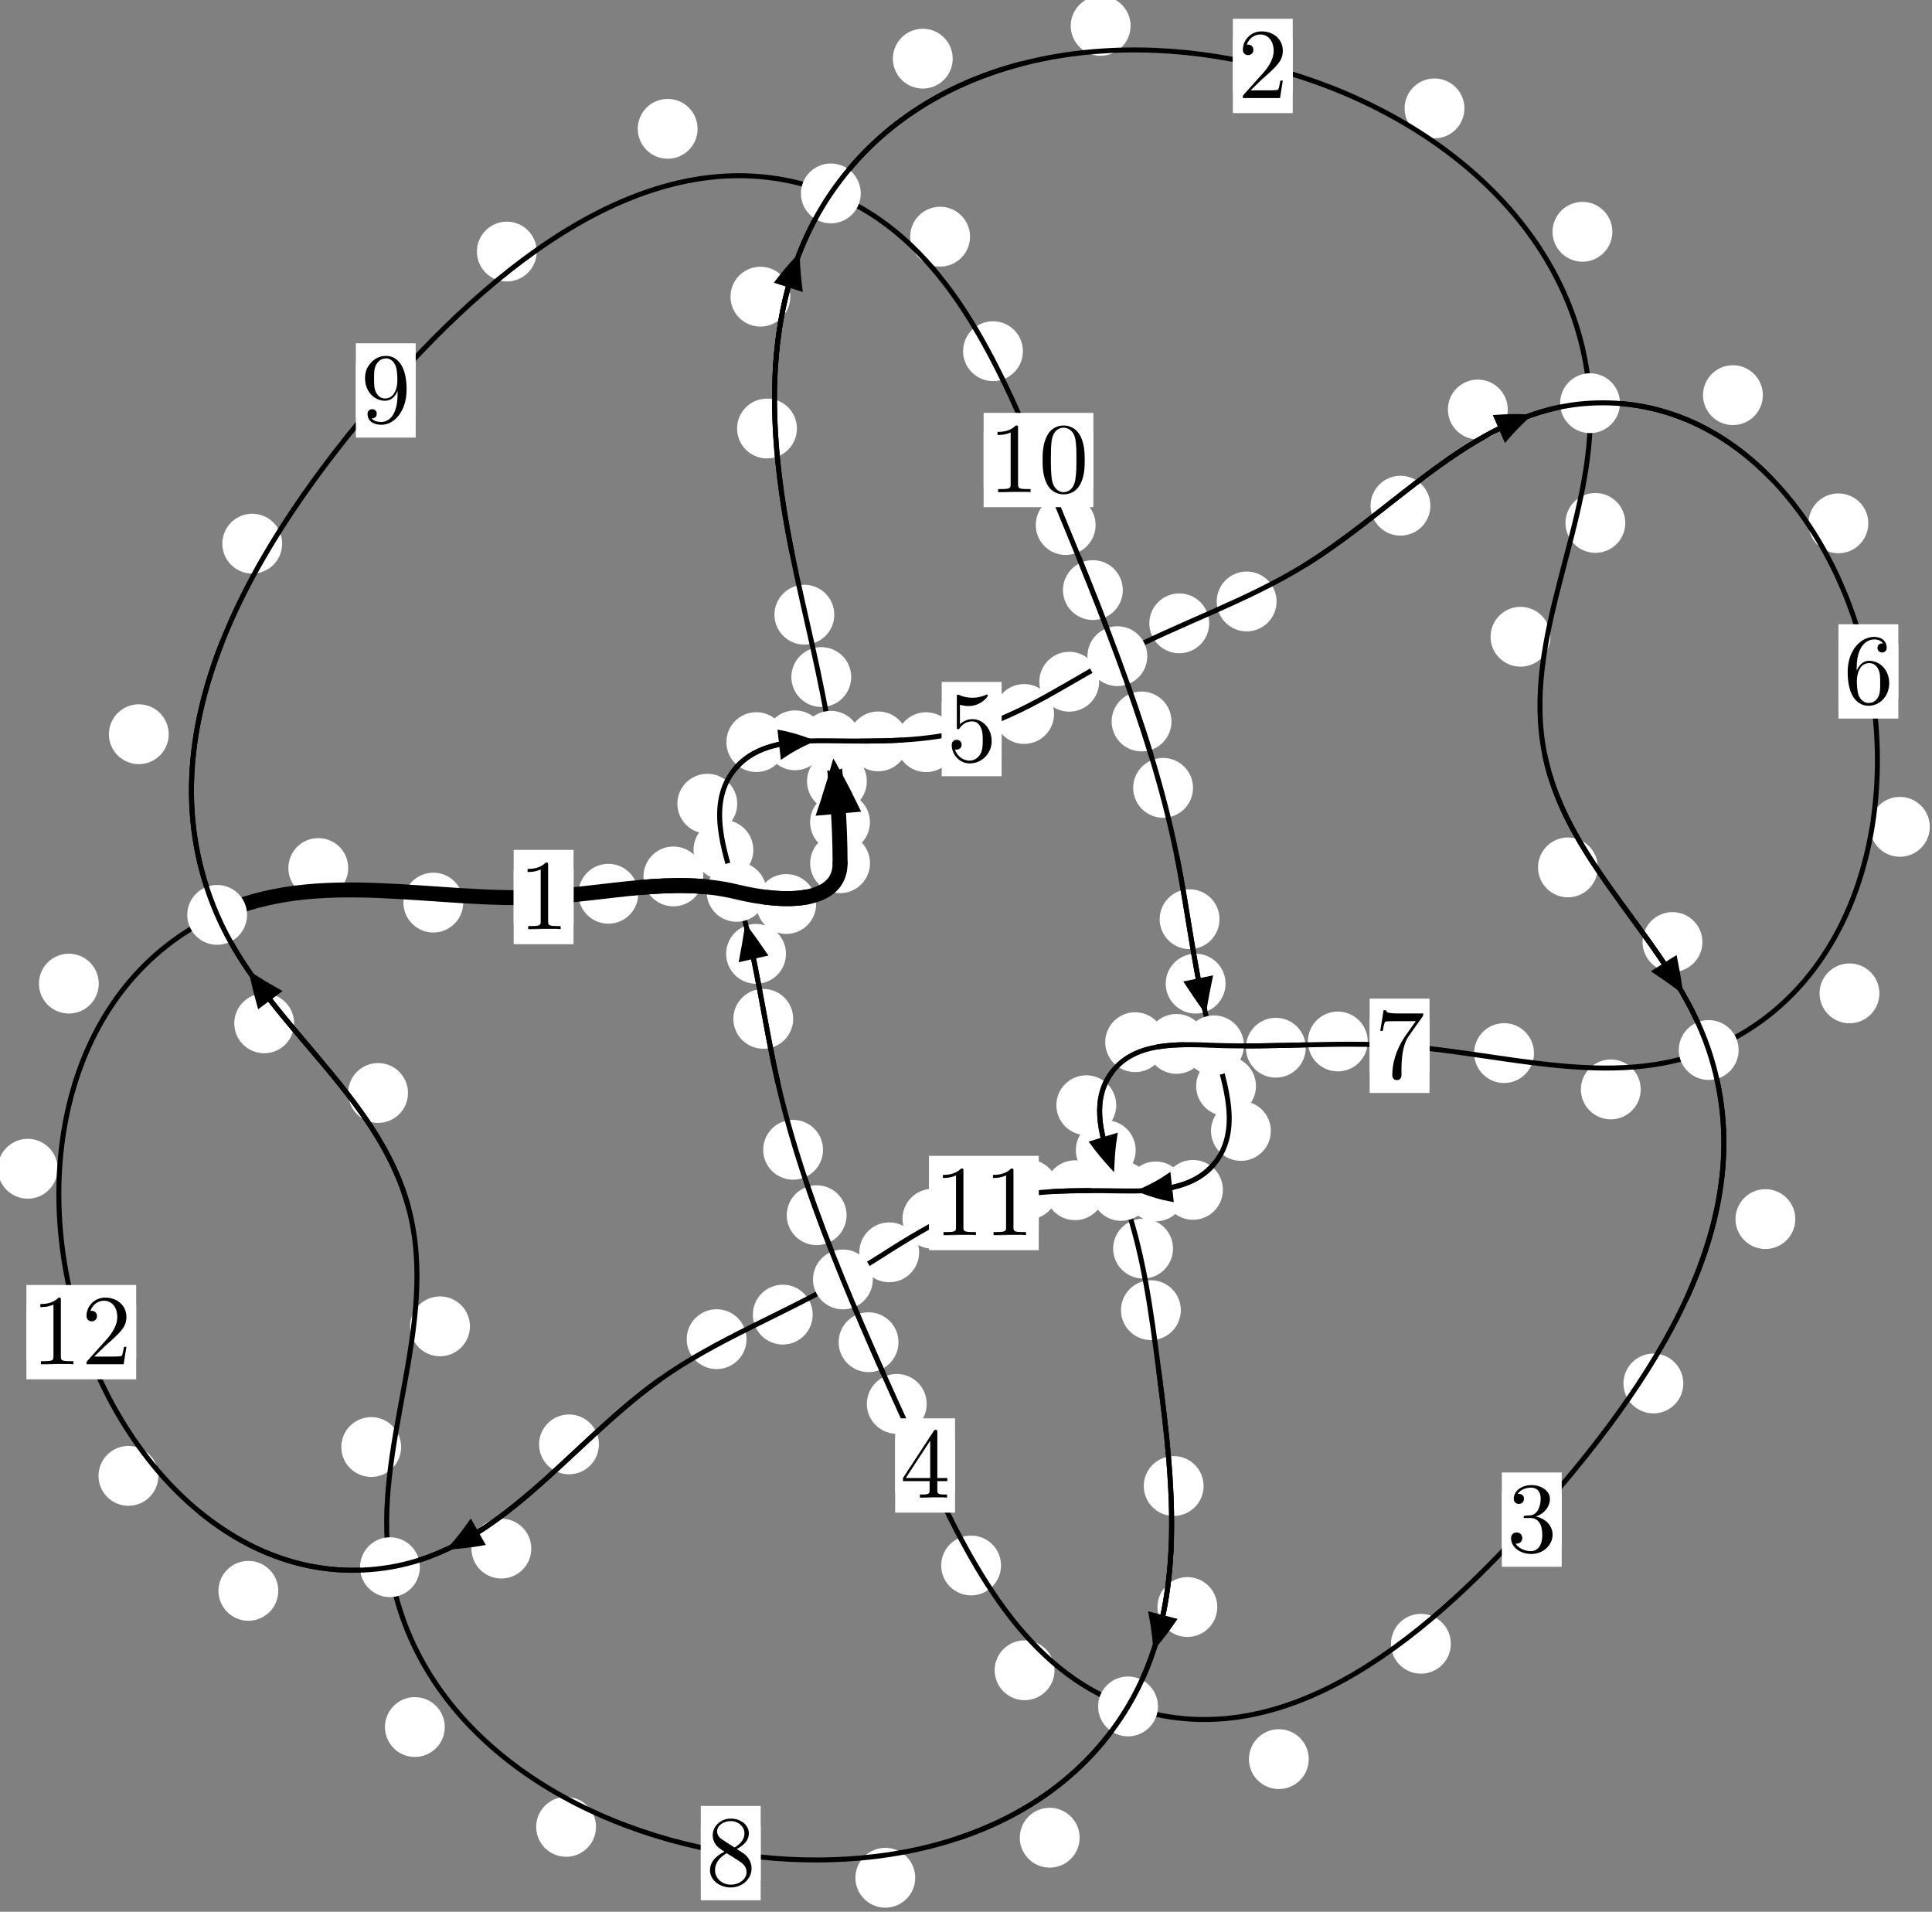 <?xml version="1.0"?>
<!-- Created by MetaPost 1.999 on 2021.07.06:0014 -->
<svg version="1.1" xmlns="http://www.w3.org/2000/svg" xmlns:xlink="http://www.w3.org/1999/xlink" width="193.003" height="190.972" viewBox="0 0 193.003 190.972">
<rect x="0" y="0" width="193.003" height="190.972" fill="#808080" stroke="none"/>
<!-- Original BoundingBox: -83.219803 -116.563766 109.782867 74.408310 -->
  <defs>
    <g transform="scale(0.01,0.01)" id="GLYPHcmr10_48">
      <path style="fill-rule: evenodd;" d="M460 -320C460 -400,455 -480,420 -554C374 -650,292 -666,250 -666C190 -666,117 -640,76 -547C44 -478,39 -400,39 -320C39 -245,43 -155,84 -79C127 2,200 22,249 22C303 22,379 1,423 -94C455 -163,460 -241,460 -320M249 -0C210 -0,151 -25,133 -121C122 -181,122 -273,122 -332C122 -396,122 -462,130 -516C149 -635,224 -644,249 -644C282 -644,348 -626,367 -527C377 -471,377 -395,377 -332C377 -257,377 -189,366 -125C351 -30,294 -0,249 -0"></path>
    </g>
    <g transform="scale(0.01,0.01)" id="GLYPHcmr10_49">
      <path style="fill-rule: evenodd;" d="M294 -640C294 -664,294 -666,271 -666C209 -602,121 -602,89 -602L89 -571C109 -571,168 -571,220 -597L220 -79C220 -43,217 -31,127 -31L95 -31L95 -0L257 -0L130 -3L217 -3L257 -3L297 -3L384 -3L419 -0L419 -31L387 -31C297 -31,294 -42,294 -79"></path>
    </g>
    <g transform="scale(0.01,0.01)" id="GLYPHcmr10_50">
      <path style="fill-rule: evenodd;" d="M127 -77L233 -180C389 -318,449 -372,449 -472C449 -586,359 -666,237 -666C124 -666,50 -574,50 -485C50 -429,100 -429,103 -429C120 -429,155 -441,155 -482C155 -508,137 -534,102 -534C94 -534,92 -534,89 -533C112 -598,166 -635,224 -635C315 -635,358 -554,358 -472C358 -392,308 -313,253 -251L61 -37C50 -26,50 -24,50 -0L421 -0L449 -174L424 -174C419 -144,412 -100,402 -85C395 -77,329 -77,307 -77"></path>
    </g>
    <g transform="scale(0.01,0.01)" id="GLYPHcmr10_51">
      <path style="fill-rule: evenodd;" d="M290 -352C372 -379,430 -449,430 -528C430 -610,342 -666,246 -666C145 -666,69 -606,69 -530C69 -497,91 -478,120 -478C151 -478,171 -500,171 -529C171 -579,124 -579,109 -579C140 -628,206 -641,242 -641C283 -641,338 -619,338 -529C338 -517,336 -459,310 -415C280 -367,246 -364,221 -363C213 -362,189 -360,182 -360C174 -359,167 -358,167 -348C167 -337,174 -337,191 -337L235 -337C317 -337,354 -269,354 -171C354 -35,285 -6,241 -6C198 -6,123 -23,88 -82C123 -77,154 -99,154 -137C154 -173,127 -193,98 -193C74 -193,42 -179,42 -135C42 -44,135 22,244 22C366 22,457 -69,457 -171C457 -253,394 -331,290 -352"></path>
    </g>
    <g transform="scale(0.01,0.01)" id="GLYPHcmr10_52">
      <path style="fill-rule: evenodd;" d="M294 -165L294 -78C294 -42,292 -31,218 -31L197 -31L197 -0L332 -0L238 -3L290 -3L332 -3L374 -3L427 -3L468 -0L468 -31L447 -31C373 -31,371 -42,371 -78L371 -165L471 -165L471 -196L371 -196L371 -651C371 -671,371 -677,355 -677C346 -677,343 -677,335 -665L28 -196L28 -165M300 -196L56 -196L300 -569"></path>
    </g>
    <g transform="scale(0.01,0.01)" id="GLYPHcmr10_53">
      <path style="fill-rule: evenodd;" d="M449 -201C449 -320,367 -420,259 -420C211 -420,168 -404,132 -369L132 -564C152 -558,185 -551,217 -551C340 -551,410 -642,410 -655C410 -661,407 -666,400 -666C399 -666,397 -666,392 -663C372 -654,323 -634,256 -634C216 -634,170 -641,123 -662C115 -665,113 -665,111 -665C101 -665,101 -657,101 -641L101 -345C101 -327,101 -319,115 -319C122 -319,124 -322,128 -328C139 -344,176 -398,257 -398C309 -398,334 -352,342 -334C358 -297,360 -258,360 -208C360 -173,360 -113,336 -71C312 -32,275 -6,229 -6C156 -6,99 -59,82 -118C85 -117,88 -116,99 -116C132 -116,149 -141,149 -165C149 -189,132 -214,99 -214C85 -214,50 -207,50 -161C50 -75,119 22,231 22C347 22,449 -74,449 -201"></path>
    </g>
    <g transform="scale(0.01,0.01)" id="GLYPHcmr10_54">
      <path style="fill-rule: evenodd;" d="M132 -328L132 -352C132 -605,256 -641,307 -641C331 -641,373 -635,395 -601C380 -601,340 -601,340 -556C340 -525,364 -510,386 -510C402 -510,432 -519,432 -558C432 -618,388 -666,305 -666C177 -666,42 -537,42 -316C42 -49,158 22,251 22C362 22,457 -72,457 -204C457 -331,368 -427,257 -427C189 -427,152 -376,132 -328M251 -6C188 -6,158 -66,152 -81C134 -128,134 -208,134 -226C134 -304,166 -404,256 -404C272 -404,318 -404,349 -342C367 -305,367 -254,367 -205C367 -157,367 -107,350 -71C320 -11,274 -6,251 -6"></path>
    </g>
    <g transform="scale(0.01,0.01)" id="GLYPHcmr10_55">
      <path style="fill-rule: evenodd;" d="M476 -609C485 -621,485 -623,485 -644L242 -644C120 -644,118 -657,114 -676L89 -676L56 -470L81 -470C84 -486,93 -549,106 -561C113 -567,191 -567,204 -567L411 -567C400 -551,321 -442,299 -409C209 -274,176 -135,176 -33C176 -23,176 22,222 22C268 22,268 -23,268 -33L268 -84C268 -139,271 -194,279 -248C283 -271,297 -357,341 -419"></path>
    </g>
    <g transform="scale(0.01,0.01)" id="GLYPHcmr10_56">
      <path style="fill-rule: evenodd;" d="M163 -457C117 -487,113 -521,113 -538C113 -599,178 -641,249 -641C322 -641,386 -589,386 -517C386 -460,347 -412,287 -377M309 -362C381 -399,430 -451,430 -517C430 -609,341 -666,250 -666C150 -666,69 -592,69 -499C69 -481,71 -436,113 -389C124 -377,161 -352,186 -335C128 -306,42 -250,42 -151C42 -45,144 22,249 22C362 22,457 -61,457 -168C457 -204,446 -249,408 -291C389 -312,373 -322,309 -362M209 -320L332 -242C360 -223,407 -193,407 -132C407 -58,332 -6,250 -6C164 -6,92 -68,92 -151C92 -209,124 -273,209 -320"></path>
    </g>
    <g transform="scale(0.01,0.01)" id="GLYPHcmr10_57">
      <path style="fill-rule: evenodd;" d="M367 -318L367 -286C367 -52,263 -6,205 -6C188 -6,134 -8,107 -42C151 -42,159 -71,159 -88C159 -119,135 -134,113 -134C97 -134,67 -125,67 -86C67 -19,121 22,206 22C335 22,457 -114,457 -329C457 -598,342 -666,253 -666C198 -666,149 -648,106 -603C65 -558,42 -516,42 -441C42 -316,130 -218,242 -218C303 -218,344 -260,367 -318M243 -241C227 -241,181 -241,150 -304C132 -341,132 -391,132 -440C132 -494,132 -541,153 -578C180 -628,218 -641,253 -641C299 -641,332 -607,349 -562C361 -530,365 -467,365 -421C365 -338,331 -241,243 -241"></path>
    </g>
  </defs>
  <path d="M86.905 82.136C86.905 81.343,86.59 80.583,86.029 80.023C85.469 79.462,84.709 79.147,83.916 79.147C83.123 79.147,82.363 79.462,81.803 80.023C81.242 80.583,80.927 81.343,80.927 82.136C80.927 82.929,81.242 83.689,81.803 84.249C82.363 84.81,83.123 85.125,83.916 85.125C84.709 85.125,85.469 84.81,86.029 84.249C86.59 83.689,86.905 82.929,86.905 82.136Z" style="fill: rgb(100%,100%,100%);stroke: none;"></path>
  <path d="M86.912 86.23C86.912 85.437,86.597 84.677,86.036 84.116C85.476 83.556,84.716 83.241,83.923 83.241C83.13 83.241,82.37 83.556,81.81 84.116C81.249 84.677,80.934 85.437,80.934 86.23C80.934 87.022,81.249 87.782,81.81 88.343C82.37 88.903,83.13 89.218,83.923 89.218C84.716 89.218,85.476 88.903,86.036 88.343C86.597 87.782,86.912 87.022,86.912 86.23Z" style="fill: rgb(100%,100%,100%);stroke: none;"></path>
  <path d="M85.033 67.632C85.033 66.839,84.718 66.079,84.158 65.518C83.597 64.958,82.837 64.643,82.044 64.643C81.252 64.643,80.491 64.958,79.931 65.518C79.37 66.079,79.055 66.839,79.055 67.632C79.055 68.424,79.37 69.185,79.931 69.745C80.491 70.306,81.252 70.62,82.044 70.62C82.837 70.62,83.597 70.306,84.158 69.745C84.718 69.185,85.033 68.424,85.033 67.632Z" style="fill: rgb(100%,100%,100%);stroke: none;"></path>
  <path d="M86.596 78.048C86.596 77.256,86.281 76.495,85.721 75.935C85.16 75.375,84.4 75.06,83.608 75.06C82.815 75.06,82.055 75.375,81.494 75.935C80.934 76.495,80.619 77.256,80.619 78.048C80.619 78.841,80.934 79.601,81.494 80.162C82.055 80.722,82.815 81.037,83.608 81.037C84.4 81.037,85.16 80.722,85.721 80.162C86.281 79.601,86.596 78.841,86.596 78.048Z" style="fill: rgb(100%,100%,100%);stroke: none;"></path>
  <path d="M79.61 42.805C79.61 42.013,79.295 41.253,78.734 40.692C78.174 40.132,77.414 39.817,76.621 39.817C75.828 39.817,75.068 40.132,74.508 40.692C73.947 41.253,73.632 42.013,73.632 42.805C73.632 43.598,73.947 44.358,74.508 44.919C75.068 45.479,75.828 45.794,76.621 45.794C77.414 45.794,78.174 45.479,78.734 44.919C79.295 44.358,79.61 43.598,79.61 42.805Z" style="fill: rgb(100%,100%,100%);stroke: none;"></path>
  <path d="M83.344 61.403C83.344 60.611,83.029 59.85,82.469 59.29C81.908 58.729,81.148 58.415,80.355 58.415C79.563 58.415,78.802 58.729,78.242 59.29C77.681 59.85,77.366 60.611,77.366 61.403C77.366 62.196,77.681 62.956,78.242 63.517C78.802 64.077,79.563 64.392,80.355 64.392C81.148 64.392,81.908 64.077,82.469 63.517C83.029 62.956,83.344 62.196,83.344 61.403Z" style="fill: rgb(100%,100%,100%);stroke: none;"></path>
  <path d="M95.173 5.86C95.173 5.067,94.858 4.307,94.297 3.746C93.737 3.186,92.977 2.871,92.184 2.871C91.391 2.871,90.631 3.186,90.071 3.746C89.51 4.307,89.195 5.067,89.195 5.86C89.195 6.652,89.51 7.413,90.071 7.973C90.631 8.533,91.391 8.848,92.184 8.848C92.977 8.848,93.737 8.533,94.297 7.973C94.858 7.413,95.173 6.652,95.173 5.86Z" style="fill: rgb(100%,100%,100%);stroke: none;"></path>
  <path d="M78.952 29.635C78.952 28.842,78.637 28.082,78.077 27.522C77.516 26.961,76.756 26.646,75.964 26.646C75.171 26.646,74.411 26.961,73.85 27.522C73.29 28.082,72.975 28.842,72.975 29.635C72.975 30.428,73.29 31.188,73.85 31.748C74.411 32.309,75.171 32.624,75.964 32.624C76.756 32.624,77.516 32.309,78.077 31.748C78.637 31.188,78.952 30.428,78.952 29.635Z" style="fill: rgb(100%,100%,100%);stroke: none;"></path>
  <path d="M146.293 10.828C146.293 10.035,145.978 9.275,145.418 8.715C144.857 8.154,144.097 7.839,143.304 7.839C142.512 7.839,141.751 8.154,141.191 8.715C140.631 9.275,140.316 10.035,140.316 10.828C140.316 11.621,140.631 12.381,141.191 12.941C141.751 13.502,142.512 13.817,143.304 13.817C144.097 13.817,144.857 13.502,145.418 12.941C145.978 12.381,146.293 11.621,146.293 10.828Z" style="fill: rgb(100%,100%,100%);stroke: none;"></path>
  <path d="M112.943 2.58C112.943 1.788,112.628 1.028,112.067 0.467C111.507 -0.093,110.747 -0.408,109.954 -0.408C109.161 -0.408,108.401 -0.093,107.841 0.467C107.28 1.028,106.965 1.788,106.965 2.58C106.965 3.373,107.28 4.133,107.841 4.694C108.401 5.254,109.161 5.569,109.954 5.569C110.747 5.569,111.507 5.254,112.067 4.694C112.628 4.133,112.943 3.373,112.943 2.58Z" style="fill: rgb(100%,100%,100%);stroke: none;"></path>
  <path d="M162.364 52.237C162.364 51.444,162.049 50.684,161.489 50.124C160.928 49.563,160.168 49.248,159.375 49.248C158.583 49.248,157.823 49.563,157.262 50.124C156.702 50.684,156.387 51.444,156.387 52.237C156.387 53.03,156.702 53.79,157.262 54.35C157.823 54.911,158.583 55.226,159.375 55.226C160.168 55.226,160.928 54.911,161.489 54.35C162.049 53.79,162.364 53.03,162.364 52.237Z" style="fill: rgb(100%,100%,100%);stroke: none;"></path>
  <path d="M161.072 23.155C161.072 22.362,160.757 21.602,160.197 21.042C159.636 20.481,158.876 20.166,158.084 20.166C157.291 20.166,156.531 20.481,155.97 21.042C155.41 21.602,155.095 22.362,155.095 23.155C155.095 23.948,155.41 24.708,155.97 25.268C156.531 25.829,157.291 26.144,158.084 26.144C158.876 26.144,159.636 25.829,160.197 25.268C160.757 24.708,161.072 23.948,161.072 23.155Z" style="fill: rgb(100%,100%,100%);stroke: none;"></path>
  <path d="M159.621 86.646C159.621 85.854,159.306 85.093,158.745 84.533C158.185 83.972,157.425 83.658,156.632 83.658C155.839 83.658,155.079 83.972,154.519 84.533C153.958 85.093,153.643 85.854,153.643 86.646C153.643 87.439,153.958 88.199,154.519 88.76C155.079 89.32,155.839 89.635,156.632 89.635C157.425 89.635,158.185 89.32,158.745 88.76C159.306 88.199,159.621 87.439,159.621 86.646Z" style="fill: rgb(100%,100%,100%);stroke: none;"></path>
  <path d="M154.882 63.608C154.882 62.816,154.567 62.056,154.007 61.495C153.446 60.935,152.686 60.62,151.894 60.62C151.101 60.62,150.341 60.935,149.78 61.495C149.22 62.056,148.905 62.816,148.905 63.608C148.905 64.401,149.22 65.161,149.78 65.722C150.341 66.282,151.101 66.597,151.894 66.597C152.686 66.597,153.446 66.282,154.007 65.722C154.567 65.161,154.882 64.401,154.882 63.608Z" style="fill: rgb(100%,100%,100%);stroke: none;"></path>
  <path d="M179.349 121.778C179.349 120.985,179.034 120.225,178.474 119.664C177.913 119.104,177.153 118.789,176.361 118.789C175.568 118.789,174.808 119.104,174.247 119.664C173.687 120.225,173.372 120.985,173.372 121.778C173.372 122.57,173.687 123.33,174.247 123.891C174.808 124.451,175.568 124.766,176.361 124.766C177.153 124.766,177.913 124.451,178.474 123.891C179.034 123.33,179.349 122.57,179.349 121.778Z" style="fill: rgb(100%,100%,100%);stroke: none;"></path>
  <path d="M170.067 94.103C170.067 93.31,169.752 92.55,169.191 91.99C168.631 91.429,167.871 91.114,167.078 91.114C166.285 91.114,165.525 91.429,164.965 91.99C164.404 92.55,164.089 93.31,164.089 94.103C164.089 94.896,164.404 95.656,164.965 96.216C165.525 96.777,166.285 97.092,167.078 97.092C167.871 97.092,168.631 96.777,169.191 96.216C169.752 95.656,170.067 94.896,170.067 94.103Z" style="fill: rgb(100%,100%,100%);stroke: none;"></path>
  <path d="M144.936 164.202C144.936 163.409,144.621 162.649,144.06 162.088C143.5 161.528,142.74 161.213,141.947 161.213C141.154 161.213,140.394 161.528,139.834 162.088C139.273 162.649,138.958 163.409,138.958 164.202C138.958 164.994,139.273 165.754,139.834 166.315C140.394 166.875,141.154 167.19,141.947 167.19C142.74 167.19,143.5 166.875,144.06 166.315C144.621 165.754,144.936 164.994,144.936 164.202Z" style="fill: rgb(100%,100%,100%);stroke: none;"></path>
  <path d="M168.16 138.2C168.16 137.407,167.845 136.647,167.284 136.087C166.724 135.526,165.963 135.211,165.171 135.211C164.378 135.211,163.618 135.526,163.057 136.087C162.497 136.647,162.182 137.407,162.182 138.2C162.182 138.993,162.497 139.753,163.057 140.313C163.618 140.874,164.378 141.189,165.171 141.189C165.963 141.189,166.724 140.874,167.284 140.313C167.845 139.753,168.16 138.993,168.16 138.2Z" style="fill: rgb(100%,100%,100%);stroke: none;"></path>
  <path d="M105.343 166.849C105.343 166.057,105.028 165.296,104.467 164.736C103.907 164.176,103.147 163.861,102.354 163.861C101.561 163.861,100.801 164.176,100.241 164.736C99.68 165.296,99.365 166.057,99.365 166.849C99.365 167.642,99.68 168.402,100.241 168.963C100.801 169.523,101.561 169.838,102.354 169.838C103.147 169.838,103.907 169.523,104.467 168.963C105.028 168.402,105.343 167.642,105.343 166.849Z" style="fill: rgb(100%,100%,100%);stroke: none;"></path>
  <path d="M130.742 175.724C130.742 174.932,130.428 174.171,129.867 173.611C129.307 173.05,128.546 172.735,127.754 172.735C126.961 172.735,126.201 173.05,125.64 173.611C125.08 174.171,124.765 174.932,124.765 175.724C124.765 176.517,125.08 177.277,125.64 177.838C126.201 178.398,126.961 178.713,127.754 178.713C128.546 178.713,129.307 178.398,129.867 177.838C130.428 177.277,130.742 176.517,130.742 175.724Z" style="fill: rgb(100%,100%,100%);stroke: none;"></path>
  <path d="M92.575 140.239C92.575 139.446,92.26 138.686,91.699 138.125C91.139 137.565,90.379 137.25,89.586 137.25C88.793 137.25,88.033 137.565,87.473 138.125C86.912 138.686,86.597 139.446,86.597 140.239C86.597 141.031,86.912 141.792,87.473 142.352C88.033 142.912,88.793 143.227,89.586 143.227C90.379 143.227,91.139 142.912,91.699 142.352C92.26 141.792,92.575 141.031,92.575 140.239Z" style="fill: rgb(100%,100%,100%);stroke: none;"></path>
  <path d="M100 156.379C100 155.587,99.685 154.826,99.125 154.266C98.564 153.705,97.804 153.391,97.011 153.391C96.219 153.391,95.459 153.705,94.898 154.266C94.338 154.826,94.023 155.587,94.023 156.379C94.023 157.172,94.338 157.932,94.898 158.493C95.459 159.053,96.219 159.368,97.011 159.368C97.804 159.368,98.564 159.053,99.125 158.493C99.685 157.932,100 157.172,100 156.379Z" style="fill: rgb(100%,100%,100%);stroke: none;"></path>
  <path d="M84.572 121.392C84.572 120.599,84.257 119.839,83.696 119.278C83.136 118.718,82.376 118.403,81.583 118.403C80.79 118.403,80.03 118.718,79.47 119.278C78.909 119.839,78.594 120.599,78.594 121.392C78.594 122.184,78.909 122.944,79.47 123.505C80.03 124.065,80.79 124.38,81.583 124.38C82.376 124.38,83.136 124.065,83.696 123.505C84.257 122.944,84.572 122.184,84.572 121.392Z" style="fill: rgb(100%,100%,100%);stroke: none;"></path>
  <path d="M89.755 134.078C89.755 133.285,89.44 132.525,88.88 131.965C88.319 131.404,87.559 131.089,86.767 131.089C85.974 131.089,85.214 131.404,84.653 131.965C84.093 132.525,83.778 133.285,83.778 134.078C83.778 134.871,84.093 135.631,84.653 136.191C85.214 136.752,85.974 137.067,86.767 137.067C87.559 137.067,88.319 136.752,88.88 136.191C89.44 135.631,89.755 134.871,89.755 134.078Z" style="fill: rgb(100%,100%,100%);stroke: none;"></path>
  <path d="M79.239 101.773C79.239 100.98,78.924 100.22,78.363 99.659C77.803 99.099,77.043 98.784,76.25 98.784C75.457 98.784,74.697 99.099,74.137 99.659C73.576 100.22,73.261 100.98,73.261 101.773C73.261 102.565,73.576 103.326,74.137 103.886C74.697 104.447,75.457 104.761,76.25 104.761C77.043 104.761,77.803 104.447,78.363 103.886C78.924 103.326,79.239 102.565,79.239 101.773Z" style="fill: rgb(100%,100%,100%);stroke: none;"></path>
  <path d="M82.219 114.856C82.219 114.064,81.904 113.303,81.344 112.743C80.783 112.182,80.023 111.867,79.231 111.867C78.438 111.867,77.678 112.182,77.117 112.743C76.557 113.303,76.242 114.064,76.242 114.856C76.242 115.649,76.557 116.409,77.117 116.97C77.678 117.53,78.438 117.845,79.231 117.845C80.023 117.845,80.783 117.53,81.344 116.97C81.904 116.409,82.219 115.649,82.219 114.856Z" style="fill: rgb(100%,100%,100%);stroke: none;"></path>
  <path d="M75.257 84.901C75.257 84.108,74.943 83.348,74.382 82.788C73.822 82.227,73.061 81.912,72.269 81.912C71.476 81.912,70.716 82.227,70.155 82.788C69.595 83.348,69.28 84.108,69.28 84.901C69.28 85.694,69.595 86.454,70.155 87.014C70.716 87.575,71.476 87.89,72.269 87.89C73.061 87.89,73.822 87.575,74.382 87.014C74.943 86.454,75.257 85.694,75.257 84.901Z" style="fill: rgb(100%,100%,100%);stroke: none;"></path>
  <path d="M78.518 95.284C78.518 94.491,78.203 93.731,77.643 93.17C77.082 92.61,76.322 92.295,75.529 92.295C74.737 92.295,73.976 92.61,73.416 93.17C72.855 93.731,72.541 94.491,72.541 95.284C72.541 96.076,72.855 96.837,73.416 97.397C73.976 97.957,74.737 98.272,75.529 98.272C76.322 98.272,77.082 97.957,77.643 97.397C78.203 96.837,78.518 96.076,78.518 95.284Z" style="fill: rgb(100%,100%,100%);stroke: none;"></path>
  <path d="M78.541 74.133C78.541 73.34,78.227 72.58,77.666 72.019C77.106 71.459,76.345 71.144,75.553 71.144C74.76 71.144,74 71.459,73.439 72.019C72.879 72.58,72.564 73.34,72.564 74.133C72.564 74.925,72.879 75.686,73.439 76.246C74 76.806,74.76 77.121,75.553 77.121C76.345 77.121,77.106 76.806,77.666 76.246C78.227 75.686,78.541 74.925,78.541 74.133Z" style="fill: rgb(100%,100%,100%);stroke: none;"></path>
  <path d="M73.645 80.285C73.645 79.492,73.33 78.732,72.77 78.172C72.21 77.611,71.449 77.296,70.657 77.296C69.864 77.296,69.104 77.611,68.543 78.172C67.983 78.732,67.668 79.492,67.668 80.285C67.668 81.078,67.983 81.838,68.543 82.398C69.104 82.959,69.864 83.274,70.657 83.274C71.449 83.274,72.21 82.959,72.77 82.398C73.33 81.838,73.645 81.078,73.645 80.285Z" style="fill: rgb(100%,100%,100%);stroke: none;"></path>
  <path d="M90.719 74.061C90.719 73.268,90.404 72.508,89.843 71.948C89.283 71.387,88.522 71.072,87.73 71.072C86.937 71.072,86.177 71.387,85.616 71.948C85.056 72.508,84.741 73.268,84.741 74.061C84.741 74.854,85.056 75.614,85.616 76.174C86.177 76.735,86.937 77.05,87.73 77.05C88.522 77.05,89.283 76.735,89.843 76.174C90.404 75.614,90.719 74.854,90.719 74.061Z" style="fill: rgb(100%,100%,100%);stroke: none;"></path>
  <path d="M82.411 73.954C82.411 73.161,82.096 72.401,81.535 71.84C80.975 71.28,80.215 70.965,79.422 70.965C78.629 70.965,77.869 71.28,77.309 71.84C76.748 72.401,76.433 73.161,76.433 73.954C76.433 74.746,76.748 75.507,77.309 76.067C77.869 76.628,78.629 76.942,79.422 76.942C80.215 76.942,80.975 76.628,81.535 76.067C82.096 75.507,82.411 74.746,82.411 73.954Z" style="fill: rgb(100%,100%,100%);stroke: none;"></path>
  <path d="M105.297 71.322C105.297 70.53,104.982 69.769,104.422 69.209C103.861 68.648,103.101 68.334,102.308 68.334C101.516 68.334,100.756 68.648,100.195 69.209C99.635 69.769,99.32 70.53,99.32 71.322C99.32 72.115,99.635 72.875,100.195 73.436C100.756 73.996,101.516 74.311,102.308 74.311C103.101 74.311,103.861 73.996,104.422 73.436C104.982 72.875,105.297 72.115,105.297 71.322Z" style="fill: rgb(100%,100%,100%);stroke: none;"></path>
  <path d="M95.503 74.139C95.503 73.346,95.188 72.586,94.628 72.025C94.067 71.465,93.307 71.15,92.515 71.15C91.722 71.15,90.962 71.465,90.401 72.025C89.841 72.586,89.526 73.346,89.526 74.139C89.526 74.931,89.841 75.692,90.401 76.252C90.962 76.813,91.722 77.128,92.515 77.128C93.307 77.128,94.067 76.813,94.628 76.252C95.188 75.692,95.503 74.931,95.503 74.139Z" style="fill: rgb(100%,100%,100%);stroke: none;"></path>
  <path d="M120.794 62.268C120.794 61.475,120.479 60.715,119.918 60.154C119.358 59.594,118.598 59.279,117.805 59.279C117.012 59.279,116.252 59.594,115.692 60.154C115.131 60.715,114.816 61.475,114.816 62.268C114.816 63.06,115.131 63.82,115.692 64.381C116.252 64.941,117.012 65.256,117.805 65.256C118.598 65.256,119.358 64.941,119.918 64.381C120.479 63.82,120.794 63.06,120.794 62.268Z" style="fill: rgb(100%,100%,100%);stroke: none;"></path>
  <path d="M109.803 68.099C109.803 67.306,109.488 66.546,108.928 65.986C108.367 65.425,107.607 65.11,106.815 65.11C106.022 65.11,105.262 65.425,104.701 65.986C104.141 66.546,103.826 67.306,103.826 68.099C103.826 68.892,104.141 69.652,104.701 70.212C105.262 70.773,106.022 71.088,106.815 71.088C107.607 71.088,108.367 70.773,108.928 70.212C109.488 69.652,109.803 68.892,109.803 68.099Z" style="fill: rgb(100%,100%,100%);stroke: none;"></path>
  <path d="M142.894 50.515C142.894 49.722,142.579 48.962,142.019 48.402C141.458 47.841,140.698 47.526,139.905 47.526C139.113 47.526,138.353 47.841,137.792 48.402C137.232 48.962,136.917 49.722,136.917 50.515C136.917 51.308,137.232 52.068,137.792 52.628C138.353 53.189,139.113 53.504,139.905 53.504C140.698 53.504,141.458 53.189,142.019 52.628C142.579 52.068,142.894 51.308,142.894 50.515Z" style="fill: rgb(100%,100%,100%);stroke: none;"></path>
  <path d="M127.526 60.081C127.526 59.289,127.211 58.528,126.651 57.968C126.09 57.407,125.33 57.092,124.538 57.092C123.745 57.092,122.985 57.407,122.424 57.968C121.864 58.528,121.549 59.289,121.549 60.081C121.549 60.874,121.864 61.634,122.424 62.195C122.985 62.755,123.745 63.07,124.538 63.07C125.33 63.07,126.09 62.755,126.651 62.195C127.211 61.634,127.526 60.874,127.526 60.081Z" style="fill: rgb(100%,100%,100%);stroke: none;"></path>
  <path d="M176.104 39.473C176.104 38.681,175.789 37.921,175.228 37.36C174.668 36.8,173.908 36.485,173.115 36.485C172.322 36.485,171.562 36.8,171.002 37.36C170.441 37.921,170.126 38.681,170.126 39.473C170.126 40.266,170.441 41.026,171.002 41.587C171.562 42.147,172.322 42.462,173.115 42.462C173.908 42.462,174.668 42.147,175.228 41.587C175.789 41.026,176.104 40.266,176.104 39.473Z" style="fill: rgb(100%,100%,100%);stroke: none;"></path>
  <path d="M150.62 40.906C150.62 40.113,150.305 39.353,149.745 38.793C149.184 38.232,148.424 37.917,147.631 37.917C146.839 37.917,146.079 38.232,145.518 38.793C144.958 39.353,144.643 40.113,144.643 40.906C144.643 41.699,144.958 42.459,145.518 43.019C146.079 43.58,146.839 43.895,147.631 43.895C148.424 43.895,149.184 43.58,149.745 43.019C150.305 42.459,150.62 41.699,150.62 40.906Z" style="fill: rgb(100%,100%,100%);stroke: none;"></path>
  <path d="M192.783 82.595C192.783 81.802,192.468 81.042,191.907 80.482C191.347 79.921,190.587 79.606,189.794 79.606C189.001 79.606,188.241 79.921,187.681 80.482C187.12 81.042,186.805 81.802,186.805 82.595C186.805 83.388,187.12 84.148,187.681 84.708C188.241 85.269,189.001 85.584,189.794 85.584C190.587 85.584,191.347 85.269,191.907 84.708C192.468 84.148,192.783 83.388,192.783 82.595Z" style="fill: rgb(100%,100%,100%);stroke: none;"></path>
  <path d="M186.64 52.278C186.64 51.485,186.325 50.725,185.765 50.165C185.204 49.604,184.444 49.289,183.652 49.289C182.859 49.289,182.099 49.604,181.538 50.165C180.978 50.725,180.663 51.485,180.663 52.278C180.663 53.071,180.978 53.831,181.538 54.391C182.099 54.952,182.859 55.267,183.652 55.267C184.444 55.267,185.204 54.952,185.765 54.391C186.325 53.831,186.64 53.071,186.64 52.278Z" style="fill: rgb(100%,100%,100%);stroke: none;"></path>
  <path d="M163.904 108.826C163.904 108.033,163.589 107.273,163.029 106.713C162.468 106.152,161.708 105.837,160.915 105.837C160.123 105.837,159.362 106.152,158.802 106.713C158.242 107.273,157.927 108.033,157.927 108.826C157.927 109.619,158.242 110.379,158.802 110.939C159.362 111.5,160.123 111.815,160.915 111.815C161.708 111.815,162.468 111.5,163.029 110.939C163.589 110.379,163.904 109.619,163.904 108.826Z" style="fill: rgb(100%,100%,100%);stroke: none;"></path>
  <path d="M187.748 99.231C187.748 98.438,187.433 97.678,186.872 97.117C186.312 96.557,185.552 96.242,184.759 96.242C183.966 96.242,183.206 96.557,182.646 97.117C182.085 97.678,181.77 98.438,181.77 99.231C181.77 100.023,182.085 100.783,182.646 101.344C183.206 101.904,183.966 102.219,184.759 102.219C185.552 102.219,186.312 101.904,186.872 101.344C187.433 100.783,187.748 100.023,187.748 99.231Z" style="fill: rgb(100%,100%,100%);stroke: none;"></path>
  <path d="M136.633 104.037C136.633 103.244,136.318 102.484,135.758 101.924C135.198 101.363,134.437 101.048,133.645 101.048C132.852 101.048,132.092 101.363,131.531 101.924C130.971 102.484,130.656 103.244,130.656 104.037C130.656 104.83,130.971 105.59,131.531 106.15C132.092 106.711,132.852 107.026,133.645 107.026C134.437 107.026,135.198 106.711,135.758 106.15C136.318 105.59,136.633 104.83,136.633 104.037Z" style="fill: rgb(100%,100%,100%);stroke: none;"></path>
  <path d="M153.241 105.196C153.241 104.403,152.926 103.643,152.365 103.083C151.805 102.522,151.045 102.207,150.252 102.207C149.459 102.207,148.699 102.522,148.139 103.083C147.578 103.643,147.263 104.403,147.263 105.196C147.263 105.989,147.578 106.749,148.139 107.309C148.699 107.87,149.459 108.185,150.252 108.185C151.045 108.185,151.805 107.87,152.365 107.309C152.926 106.749,153.241 105.989,153.241 105.196Z" style="fill: rgb(100%,100%,100%);stroke: none;"></path>
  <path d="M120.513 104.279C120.513 103.486,120.198 102.726,119.638 102.165C119.077 101.605,118.317 101.29,117.525 101.29C116.732 101.29,115.972 101.605,115.411 102.165C114.851 102.726,114.536 103.486,114.536 104.279C114.536 105.071,114.851 105.831,115.411 106.392C115.972 106.952,116.732 107.267,117.525 107.267C118.317 107.267,119.077 106.952,119.638 106.392C120.198 105.831,120.513 105.071,120.513 104.279Z" style="fill: rgb(100%,100%,100%);stroke: none;"></path>
  <path d="M130.441 104.662C130.441 103.869,130.126 103.109,129.566 102.548C129.005 101.988,128.245 101.673,127.453 101.673C126.66 101.673,125.9 101.988,125.339 102.548C124.779 103.109,124.464 103.869,124.464 104.662C124.464 105.454,124.779 106.215,125.339 106.775C125.9 107.335,126.66 107.65,127.453 107.65C128.245 107.65,129.005 107.335,129.566 106.775C130.126 106.215,130.441 105.454,130.441 104.662Z" style="fill: rgb(100%,100%,100%);stroke: none;"></path>
  <path d="M111.508 110.403C111.508 109.61,111.193 108.85,110.633 108.289C110.072 107.729,109.312 107.414,108.519 107.414C107.727 107.414,106.966 107.729,106.406 108.289C105.845 108.85,105.53 109.61,105.53 110.403C105.53 111.195,105.845 111.955,106.406 112.516C106.966 113.076,107.727 113.391,108.519 113.391C109.312 113.391,110.072 113.076,110.633 112.516C111.193 111.955,111.508 111.195,111.508 110.403Z" style="fill: rgb(100%,100%,100%);stroke: none;"></path>
  <path d="M116.386 104.109C116.386 103.316,116.071 102.556,115.511 101.996C114.95 101.435,114.19 101.12,113.397 101.12C112.605 101.12,111.845 101.435,111.284 101.996C110.724 102.556,110.409 103.316,110.409 104.109C110.409 104.902,110.724 105.662,111.284 106.222C111.845 106.783,112.605 107.098,113.397 107.098C114.19 107.098,114.95 106.783,115.511 106.222C116.071 105.662,116.386 104.902,116.386 104.109Z" style="fill: rgb(100%,100%,100%);stroke: none;"></path>
  <path d="M117.18 124.727C117.18 123.934,116.865 123.174,116.304 122.613C115.744 122.053,114.984 121.738,114.191 121.738C113.398 121.738,112.638 122.053,112.078 122.613C111.517 123.174,111.202 123.934,111.202 124.727C111.202 125.519,111.517 126.28,112.078 126.84C112.638 127.401,113.398 127.715,114.191 127.715C114.984 127.715,115.744 127.401,116.304 126.84C116.865 126.28,117.18 125.519,117.18 124.727Z" style="fill: rgb(100%,100%,100%);stroke: none;"></path>
  <path d="M113.451 114.895C113.451 114.102,113.137 113.342,112.576 112.782C112.016 112.221,111.255 111.906,110.463 111.906C109.67 111.906,108.91 112.221,108.349 112.782C107.789 113.342,107.474 114.102,107.474 114.895C107.474 115.688,107.789 116.448,108.349 117.008C108.91 117.569,109.67 117.884,110.463 117.884C111.255 117.884,112.016 117.569,112.576 117.008C113.137 116.448,113.451 115.688,113.451 114.895Z" style="fill: rgb(100%,100%,100%);stroke: none;"></path>
  <path d="M120.237 148.442C120.237 147.649,119.922 146.889,119.362 146.329C118.801 145.768,118.041 145.453,117.248 145.453C116.456 145.453,115.695 145.768,115.135 146.329C114.575 146.889,114.26 147.649,114.26 148.442C114.26 149.235,114.575 149.995,115.135 150.555C115.695 151.116,116.456 151.431,117.248 151.431C118.041 151.431,118.801 151.116,119.362 150.555C119.922 149.995,120.237 149.235,120.237 148.442Z" style="fill: rgb(100%,100%,100%);stroke: none;"></path>
  <path d="M117.962 130.878C117.962 130.085,117.647 129.325,117.087 128.764C116.527 128.204,115.766 127.889,114.974 127.889C114.181 127.889,113.421 128.204,112.86 128.764C112.3 129.325,111.985 130.085,111.985 130.878C111.985 131.671,112.3 132.431,112.86 132.991C113.421 133.552,114.181 133.867,114.974 133.867C115.766 133.867,116.527 133.552,117.087 132.991C117.647 132.431,117.962 131.671,117.962 130.878Z" style="fill: rgb(100%,100%,100%);stroke: none;"></path>
  <path d="M107.852 183.574C107.852 182.782,107.537 182.022,106.976 181.461C106.416 180.901,105.656 180.586,104.863 180.586C104.07 180.586,103.31 180.901,102.75 181.461C102.189 182.022,101.874 182.782,101.874 183.574C101.874 184.367,102.189 185.127,102.75 185.688C103.31 186.248,104.07 186.563,104.863 186.563C105.656 186.563,106.416 186.248,106.976 185.688C107.537 185.127,107.852 184.367,107.852 183.574Z" style="fill: rgb(100%,100%,100%);stroke: none;"></path>
  <path d="M121.604 160.531C121.604 159.738,121.289 158.978,120.729 158.418C120.168 157.857,119.408 157.542,118.615 157.542C117.823 157.542,117.062 157.857,116.502 158.418C115.941 158.978,115.626 159.738,115.626 160.531C115.626 161.324,115.941 162.084,116.502 162.644C117.062 163.205,117.823 163.52,118.615 163.52C119.408 163.52,120.168 163.205,120.729 162.644C121.289 162.084,121.604 161.324,121.604 160.531Z" style="fill: rgb(100%,100%,100%);stroke: none;"></path>
  <path d="M59.541 182.492C59.541 181.699,59.226 180.939,58.665 180.378C58.105 179.818,57.345 179.503,56.552 179.503C55.759 179.503,54.999 179.818,54.439 180.378C53.878 180.939,53.563 181.699,53.563 182.492C53.563 183.284,53.878 184.044,54.439 184.605C54.999 185.165,55.759 185.48,56.552 185.48C57.345 185.48,58.105 185.165,58.665 184.605C59.226 184.044,59.541 183.284,59.541 182.492Z" style="fill: rgb(100%,100%,100%);stroke: none;"></path>
  <path d="M91.429 187.575C91.429 186.782,91.114 186.022,90.554 185.462C89.993 184.901,89.233 184.586,88.44 184.586C87.648 184.586,86.888 184.901,86.327 185.462C85.767 186.022,85.452 186.782,85.452 187.575C85.452 188.368,85.767 189.128,86.327 189.688C86.888 190.249,87.648 190.564,88.44 190.564C89.233 190.564,89.993 190.249,90.554 189.688C91.114 189.128,91.429 188.368,91.429 187.575Z" style="fill: rgb(100%,100%,100%);stroke: none;"></path>
  <path d="M40.073 144.548C40.073 143.755,39.758 142.995,39.198 142.435C38.637 141.874,37.877 141.559,37.085 141.559C36.292 141.559,35.532 141.874,34.971 142.435C34.411 142.995,34.096 143.755,34.096 144.548C34.096 145.341,34.411 146.101,34.971 146.661C35.532 147.222,36.292 147.537,37.085 147.537C37.877 147.537,38.637 147.222,39.198 146.661C39.758 146.101,40.073 145.341,40.073 144.548Z" style="fill: rgb(100%,100%,100%);stroke: none;"></path>
  <path d="M44.433 172.52C44.433 171.727,44.118 170.967,43.557 170.407C42.997 169.846,42.237 169.531,41.444 169.531C40.651 169.531,39.891 169.846,39.331 170.407C38.77 170.967,38.455 171.727,38.455 172.52C38.455 173.313,38.77 174.073,39.331 174.633C39.891 175.194,40.651 175.509,41.444 175.509C42.237 175.509,42.997 175.194,43.557 174.633C44.118 174.073,44.433 173.313,44.433 172.52Z" style="fill: rgb(100%,100%,100%);stroke: none;"></path>
  <path d="M40.759 109.181C40.759 108.388,40.444 107.628,39.883 107.067C39.323 106.507,38.563 106.192,37.77 106.192C36.977 106.192,36.217 106.507,35.657 107.067C35.096 107.628,34.781 108.388,34.781 109.181C34.781 109.973,35.096 110.734,35.657 111.294C36.217 111.855,36.977 112.17,37.77 112.17C38.563 112.17,39.323 111.855,39.883 111.294C40.444 110.734,40.759 109.973,40.759 109.181Z" style="fill: rgb(100%,100%,100%);stroke: none;"></path>
  <path d="M46.945 132.492C46.945 131.699,46.63 130.939,46.07 130.378C45.509 129.818,44.749 129.503,43.956 129.503C43.164 129.503,42.403 129.818,41.843 130.378C41.282 130.939,40.967 131.699,40.967 132.492C40.967 133.284,41.282 134.045,41.843 134.605C42.403 135.166,43.164 135.481,43.956 135.481C44.749 135.481,45.509 135.166,46.07 134.605C46.63 134.045,46.945 133.284,46.945 132.492Z" style="fill: rgb(100%,100%,100%);stroke: none;"></path>
  <path d="M16.855 73.344C16.855 72.551,16.54 71.791,15.98 71.231C15.419 70.67,14.659 70.355,13.867 70.355C13.074 70.355,12.314 70.67,11.753 71.231C11.193 71.791,10.878 72.551,10.878 73.344C10.878 74.137,11.193 74.897,11.753 75.457C12.314 76.018,13.074 76.333,13.867 76.333C14.659 76.333,15.419 76.018,15.98 75.457C16.54 74.897,16.855 74.137,16.855 73.344Z" style="fill: rgb(100%,100%,100%);stroke: none;"></path>
  <path d="M29.381 102.225C29.381 101.432,29.066 100.672,28.505 100.111C27.945 99.551,27.185 99.236,26.392 99.236C25.599 99.236,24.839 99.551,24.279 100.111C23.718 100.672,23.403 101.432,23.403 102.225C23.403 103.017,23.718 103.777,24.279 104.338C24.839 104.898,25.599 105.213,26.392 105.213C27.185 105.213,27.945 104.898,28.505 104.338C29.066 103.777,29.381 103.017,29.381 102.225Z" style="fill: rgb(100%,100%,100%);stroke: none;"></path>
  <path d="M53.619 25.13C53.619 24.338,53.304 23.578,52.743 23.017C52.183 22.457,51.423 22.142,50.63 22.142C49.837 22.142,49.077 22.457,48.517 23.017C47.956 23.578,47.641 24.338,47.641 25.13C47.641 25.923,47.956 26.683,48.517 27.244C49.077 27.804,49.837 28.119,50.63 28.119C51.423 28.119,52.183 27.804,52.743 27.244C53.304 26.683,53.619 25.923,53.619 25.13Z" style="fill: rgb(100%,100%,100%);stroke: none;"></path>
  <path d="M28.187 54.308C28.187 53.515,27.872 52.755,27.312 52.195C26.751 51.634,25.991 51.319,25.199 51.319C24.406 51.319,23.646 51.634,23.085 52.195C22.525 52.755,22.21 53.515,22.21 54.308C22.21 55.101,22.525 55.861,23.085 56.421C23.646 56.982,24.406 57.297,25.199 57.297C25.991 57.297,26.751 56.982,27.312 56.421C27.872 55.861,28.187 55.101,28.187 54.308Z" style="fill: rgb(100%,100%,100%);stroke: none;"></path>
  <path d="M96.904 23.642C96.904 22.85,96.59 22.089,96.029 21.529C95.469 20.968,94.708 20.653,93.916 20.653C93.123 20.653,92.363 20.968,91.802 21.529C91.242 22.089,90.927 22.85,90.927 23.642C90.927 24.435,91.242 25.195,91.802 25.756C92.363 26.316,93.123 26.631,93.916 26.631C94.708 26.631,95.469 26.316,96.029 25.756C96.59 25.195,96.904 24.435,96.904 23.642Z" style="fill: rgb(100%,100%,100%);stroke: none;"></path>
  <path d="M69.688 12.869C69.688 12.077,69.373 11.316,68.813 10.756C68.253 10.195,67.492 9.881,66.7 9.881C65.907 9.881,65.147 10.195,64.586 10.756C64.026 11.316,63.711 12.077,63.711 12.869C63.711 13.662,64.026 14.422,64.586 14.983C65.147 15.543,65.907 15.858,66.7 15.858C67.492 15.858,68.253 15.543,68.813 14.983C69.373 14.422,69.688 13.662,69.688 12.869Z" style="fill: rgb(100%,100%,100%);stroke: none;"></path>
  <path d="M109.448 52.449C109.448 51.656,109.133 50.896,108.572 50.336C108.012 49.775,107.252 49.46,106.459 49.46C105.666 49.46,104.906 49.775,104.346 50.336C103.785 50.896,103.47 51.656,103.47 52.449C103.47 53.242,103.785 54.002,104.346 54.562C104.906 55.123,105.666 55.438,106.459 55.438C107.252 55.438,108.012 55.123,108.572 54.562C109.133 54.002,109.448 53.242,109.448 52.449Z" style="fill: rgb(100%,100%,100%);stroke: none;"></path>
  <path d="M102.187 35.081C102.187 34.288,101.872 33.528,101.312 32.967C100.751 32.407,99.991 32.092,99.198 32.092C98.406 32.092,97.646 32.407,97.085 32.967C96.525 33.528,96.21 34.288,96.21 35.081C96.21 35.873,96.525 36.633,97.085 37.194C97.646 37.754,98.406 38.069,99.198 38.069C99.991 38.069,100.751 37.754,101.312 37.194C101.872 36.633,102.187 35.873,102.187 35.081Z" style="fill: rgb(100%,100%,100%);stroke: none;"></path>
  <path d="M117.029 72.071C117.029 71.279,116.714 70.518,116.153 69.958C115.593 69.397,114.833 69.082,114.04 69.082C113.247 69.082,112.487 69.397,111.927 69.958C111.366 70.518,111.051 71.279,111.051 72.071C111.051 72.864,111.366 73.624,111.927 74.185C112.487 74.745,113.247 75.06,114.04 75.06C114.833 75.06,115.593 74.745,116.153 74.185C116.714 73.624,117.029 72.864,117.029 72.071Z" style="fill: rgb(100%,100%,100%);stroke: none;"></path>
  <path d="M112.166 58.945C112.166 58.153,111.851 57.393,111.291 56.832C110.73 56.272,109.97 55.957,109.177 55.957C108.385 55.957,107.624 56.272,107.064 56.832C106.503 57.393,106.189 58.153,106.189 58.945C106.189 59.738,106.503 60.498,107.064 61.059C107.624 61.619,108.385 61.934,109.177 61.934C109.97 61.934,110.73 61.619,111.291 61.059C111.851 60.498,112.166 59.738,112.166 58.945Z" style="fill: rgb(100%,100%,100%);stroke: none;"></path>
  <path d="M121.826 91.821C121.826 91.029,121.511 90.268,120.951 89.708C120.39 89.147,119.63 88.833,118.837 88.833C118.045 88.833,117.284 89.147,116.724 89.708C116.163 90.268,115.849 91.029,115.849 91.821C115.849 92.614,116.163 93.374,116.724 93.935C117.284 94.495,118.045 94.81,118.837 94.81C119.63 94.81,120.39 94.495,120.951 93.935C121.511 93.374,121.826 92.614,121.826 91.821Z" style="fill: rgb(100%,100%,100%);stroke: none;"></path>
  <path d="M119.18 78.701C119.18 77.909,118.865 77.149,118.304 76.588C117.744 76.028,116.984 75.713,116.191 75.713C115.398 75.713,114.638 76.028,114.078 76.588C113.517 77.149,113.202 77.909,113.202 78.701C113.202 79.494,113.517 80.254,114.078 80.815C114.638 81.375,115.398 81.69,116.191 81.69C116.984 81.69,117.744 81.375,118.304 80.815C118.865 80.254,119.18 79.494,119.18 78.701Z" style="fill: rgb(100%,100%,100%);stroke: none;"></path>
  <path d="M125.469 108.492C125.469 107.699,125.154 106.939,124.594 106.378C124.033 105.818,123.273 105.503,122.48 105.503C121.688 105.503,120.927 105.818,120.367 106.378C119.807 106.939,119.492 107.699,119.492 108.492C119.492 109.284,119.807 110.045,120.367 110.605C120.927 111.165,121.688 111.48,122.48 111.48C123.273 111.48,124.033 111.165,124.594 110.605C125.154 110.045,125.469 109.284,125.469 108.492Z" style="fill: rgb(100%,100%,100%);stroke: none;"></path>
  <path d="M122.43 98.26C122.43 97.467,122.115 96.707,121.554 96.147C120.994 95.586,120.234 95.271,119.441 95.271C118.648 95.271,117.888 95.586,117.328 96.147C116.767 96.707,116.452 97.467,116.452 98.26C116.452 99.053,116.767 99.813,117.328 100.373C117.888 100.934,118.648 101.249,119.441 101.249C120.234 101.249,120.994 100.934,121.554 100.373C122.115 99.813,122.43 99.053,122.43 98.26Z" style="fill: rgb(100%,100%,100%);stroke: none;"></path>
  <path d="M122.165 118.86C122.165 118.068,121.85 117.307,121.289 116.747C120.729 116.187,119.969 115.872,119.176 115.872C118.383 115.872,117.623 116.187,117.063 116.747C116.502 117.307,116.187 118.068,116.187 118.86C116.187 119.653,116.502 120.413,117.063 120.974C117.623 121.534,118.383 121.849,119.176 121.849C119.969 121.849,120.729 121.534,121.289 120.974C121.85 120.413,122.165 119.653,122.165 118.86Z" style="fill: rgb(100%,100%,100%);stroke: none;"></path>
  <path d="M126.954 112.972C126.954 112.18,126.639 111.419,126.079 110.859C125.518 110.298,124.758 109.983,123.965 109.983C123.173 109.983,122.413 110.298,121.852 110.859C121.292 111.419,120.977 112.18,120.977 112.972C120.977 113.765,121.292 114.525,121.852 115.086C122.413 115.646,123.173 115.961,123.965 115.961C124.758 115.961,125.518 115.646,126.079 115.086C126.639 114.525,126.954 113.765,126.954 112.972Z" style="fill: rgb(100%,100%,100%);stroke: none;"></path>
  <path d="M110.377 118.898C110.377 118.105,110.062 117.345,109.501 116.784C108.941 116.224,108.181 115.909,107.388 115.909C106.595 115.909,105.835 116.224,105.275 116.784C104.714 117.345,104.399 118.105,104.399 118.898C104.399 119.69,104.714 120.451,105.275 121.011C105.835 121.572,106.595 121.886,107.388 121.886C108.181 121.886,108.941 121.572,109.501 121.011C110.062 120.451,110.377 119.69,110.377 118.898Z" style="fill: rgb(100%,100%,100%);stroke: none;"></path>
  <path d="M118.441 119.017C118.441 118.225,118.126 117.464,117.566 116.904C117.005 116.343,116.245 116.028,115.452 116.028C114.66 116.028,113.899 116.343,113.339 116.904C112.778 117.464,112.464 118.225,112.464 119.017C112.464 119.81,112.778 120.57,113.339 121.131C113.899 121.691,114.66 122.006,115.452 122.006C116.245 122.006,117.005 121.691,117.566 121.131C118.126 120.57,118.441 119.81,118.441 119.017Z" style="fill: rgb(100%,100%,100%);stroke: none;"></path>
  <path d="M96.137 121.744C96.137 120.951,95.822 120.191,95.261 119.631C94.701 119.07,93.94 118.755,93.148 118.755C92.355 118.755,91.595 119.07,91.034 119.631C90.474 120.191,90.159 120.951,90.159 121.744C90.159 122.537,90.474 123.297,91.034 123.857C91.595 124.418,92.355 124.733,93.148 124.733C93.94 124.733,94.701 124.418,95.261 123.857C95.822 123.297,96.137 122.537,96.137 121.744Z" style="fill: rgb(100%,100%,100%);stroke: none;"></path>
  <path d="M105.698 118.819C105.698 118.026,105.383 117.266,104.822 116.706C104.262 116.145,103.502 115.83,102.709 115.83C101.916 115.83,101.156 116.145,100.596 116.706C100.035 117.266,99.72 118.026,99.72 118.819C99.72 119.612,100.035 120.372,100.596 120.932C101.156 121.493,101.916 121.808,102.709 121.808C103.502 121.808,104.262 121.493,104.822 120.932C105.383 120.372,105.698 119.612,105.698 118.819Z" style="fill: rgb(100%,100%,100%);stroke: none;"></path>
  <path d="M81.186 131.322C81.186 130.529,80.871 129.769,80.311 129.208C79.75 128.648,78.99 128.333,78.197 128.333C77.405 128.333,76.645 128.648,76.084 129.208C75.524 129.769,75.209 130.529,75.209 131.322C75.209 132.114,75.524 132.875,76.084 133.435C76.645 133.996,77.405 134.311,78.197 134.311C78.99 134.311,79.75 133.996,80.311 133.435C80.871 132.875,81.186 132.114,81.186 131.322Z" style="fill: rgb(100%,100%,100%);stroke: none;"></path>
  <path d="M91.82 125.1C91.82 124.307,91.505 123.547,90.945 122.987C90.384 122.426,89.624 122.111,88.831 122.111C88.039 122.111,87.279 122.426,86.718 122.987C86.158 123.547,85.843 124.307,85.843 125.1C85.843 125.893,86.158 126.653,86.718 127.214C87.279 127.774,88.039 128.089,88.831 128.089C89.624 128.089,90.384 127.774,90.945 127.214C91.505 126.653,91.82 125.893,91.82 125.1Z" style="fill: rgb(100%,100%,100%);stroke: none;"></path>
  <path d="M59.83 144.285C59.83 143.492,59.515 142.732,58.955 142.171C58.394 141.611,57.634 141.296,56.841 141.296C56.049 141.296,55.288 141.611,54.728 142.171C54.167 142.732,53.852 143.492,53.852 144.285C53.852 145.077,54.167 145.838,54.728 146.398C55.288 146.959,56.049 147.274,56.841 147.274C57.634 147.274,58.394 146.959,58.955 146.398C59.515 145.838,59.83 145.077,59.83 144.285Z" style="fill: rgb(100%,100%,100%);stroke: none;"></path>
  <path d="M74.577 133.774C74.577 132.982,74.262 132.221,73.701 131.661C73.141 131.1,72.381 130.785,71.588 130.785C70.795 130.785,70.035 131.1,69.475 131.661C68.914 132.221,68.599 132.982,68.599 133.774C68.599 134.567,68.914 135.327,69.475 135.888C70.035 136.448,70.795 136.763,71.588 136.763C72.381 136.763,73.141 136.448,73.701 135.888C74.262 135.327,74.577 134.567,74.577 133.774Z" style="fill: rgb(100%,100%,100%);stroke: none;"></path>
  <path d="M27.8 158.913C27.8 158.12,27.485 157.36,26.925 156.799C26.364 156.239,25.604 155.924,24.811 155.924C24.019 155.924,23.258 156.239,22.698 156.799C22.137 157.36,21.822 158.12,21.822 158.913C21.822 159.706,22.137 160.466,22.698 161.026C23.258 161.587,24.019 161.902,24.811 161.902C25.604 161.902,26.364 161.587,26.925 161.026C27.485 160.466,27.8 159.706,27.8 158.913Z" style="fill: rgb(100%,100%,100%);stroke: none;"></path>
  <path d="M53.074 154.694C53.074 153.902,52.759 153.141,52.198 152.581C51.638 152.021,50.877 151.706,50.085 151.706C49.292 151.706,48.532 152.021,47.971 152.581C47.411 153.141,47.096 153.902,47.096 154.694C47.096 155.487,47.411 156.247,47.971 156.808C48.532 157.368,49.292 157.683,50.085 157.683C50.877 157.683,51.638 157.368,52.198 156.808C52.759 156.247,53.074 155.487,53.074 154.694Z" style="fill: rgb(100%,100%,100%);stroke: none;"></path>
  <path d="M5.758 116.75C5.758 115.957,5.443 115.197,4.882 114.637C4.322 114.076,3.562 113.761,2.769 113.761C1.976 113.761,1.216 114.076,0.656 114.637C0.095 115.197,-0.22 115.957,-0.22 116.75C-0.22 117.543,0.095 118.303,0.656 118.863C1.216 119.424,1.976 119.739,2.769 119.739C3.562 119.739,4.322 119.424,4.882 118.863C5.443 118.303,5.758 117.543,5.758 116.75Z" style="fill: rgb(100%,100%,100%);stroke: none;"></path>
  <path d="M15.818 147.43C15.818 146.637,15.503 145.877,14.943 145.317C14.382 144.756,13.622 144.441,12.829 144.441C12.037 144.441,11.276 144.756,10.716 145.317C10.155 145.877,9.841 146.637,9.841 147.43C9.841 148.223,10.155 148.983,10.716 149.543C11.276 150.104,12.037 150.419,12.829 150.419C13.622 150.419,14.382 150.104,14.943 149.543C15.503 148.983,15.818 148.223,15.818 147.43Z" style="fill: rgb(100%,100%,100%);stroke: none;"></path>
  <path d="M34.786 86.709C34.786 85.916,34.471 85.156,33.911 84.596C33.35 84.035,32.59 83.72,31.797 83.72C31.005 83.72,30.244 84.035,29.684 84.596C29.124 85.156,28.809 85.916,28.809 86.709C28.809 87.502,29.124 88.262,29.684 88.822C30.244 89.383,31.005 89.698,31.797 89.698C32.59 89.698,33.35 89.383,33.911 88.822C34.471 88.262,34.786 87.502,34.786 86.709Z" style="fill: rgb(100%,100%,100%);stroke: none;"></path>
  <path d="M9.866 98.257C9.866 97.465,9.551 96.705,8.99 96.144C8.43 95.584,7.67 95.269,6.877 95.269C6.084 95.269,5.324 95.584,4.764 96.144C4.203 96.705,3.888 97.465,3.888 98.257C3.888 99.05,4.203 99.81,4.764 100.371C5.324 100.931,6.084 101.246,6.877 101.246C7.67 101.246,8.43 100.931,8.99 100.371C9.551 99.81,9.866 99.05,9.866 98.257Z" style="fill: rgb(100%,100%,100%);stroke: none;"></path>
  <path d="M63.76 89.282C63.76 88.489,63.445 87.729,62.885 87.169C62.324 86.608,61.564 86.293,60.772 86.293C59.979 86.293,59.219 86.608,58.658 87.169C58.098 87.729,57.783 88.489,57.783 89.282C57.783 90.075,58.098 90.835,58.658 91.395C59.219 91.956,59.979 92.271,60.772 92.271C61.564 92.271,62.324 91.956,62.885 91.395C63.445 90.835,63.76 90.075,63.76 89.282Z" style="fill: rgb(100%,100%,100%);stroke: none;"></path>
  <path d="M46.276 90.164C46.276 89.371,45.962 88.611,45.401 88.051C44.841 87.49,44.08 87.175,43.288 87.175C42.495 87.175,41.735 87.49,41.174 88.051C40.614 88.611,40.299 89.371,40.299 90.164C40.299 90.957,40.614 91.717,41.174 92.277C41.735 92.838,42.495 93.153,43.288 93.153C44.08 93.153,44.841 92.838,45.401 92.277C45.962 91.717,46.276 90.957,46.276 90.164Z" style="fill: rgb(100%,100%,100%);stroke: none;"></path>
  <path d="M81.534 90.303C81.534 89.511,81.219 88.751,80.659 88.19C80.098 87.63,79.338 87.315,78.545 87.315C77.753 87.315,76.992 87.63,76.432 88.19C75.871 88.751,75.557 89.511,75.557 90.303C75.557 91.096,75.871 91.856,76.432 92.417C76.992 92.977,77.753 93.292,78.545 93.292C79.338 93.292,80.098 92.977,80.659 92.417C81.219 91.856,81.534 91.096,81.534 90.303Z" style="fill: rgb(100%,100%,100%);stroke: none;"></path>
  <path d="M70.26 87.55C70.26 86.758,69.945 85.998,69.385 85.437C68.824 84.877,68.064 84.562,67.271 84.562C66.479 84.562,65.719 84.877,65.158 85.437C64.598 85.998,64.283 86.758,64.283 87.55C64.283 88.343,64.598 89.103,65.158 89.664C65.719 90.224,66.479 90.539,67.271 90.539C68.064 90.539,68.824 90.224,69.385 89.664C69.945 89.103,70.26 88.343,70.26 87.55Z" style="fill: rgb(100%,100%,100%);stroke: none;"></path>
  <path d="M83.923 86.23C83.916 82.136,83.608 78.048,83 74C82.044 67.632,80.355 61.403,79.088 55.091C76.621 42.805,75.964 29.635,83 19.321C92.184 5.86,109.954 2.58,126.152 6.586C143.304 10.828,158.084 23.155,158.844 40.276C159.375 52.237,151.894 63.608,154.326 75.434C156.632 86.646,167.078 94.103,170.696 104.89C176.361 121.778,165.171 138.2,153.023 151.801C141.947 164.202,127.754 175.724,112.689 170.461C102.354 166.849,97.011 156.379,92.417 146.392C89.586 140.239,86.767 134.078,84.204 127.807C81.583 121.392,79.231 114.856,77.691 108.097C76.25 101.773,75.529 95.284,73.585 89.092C72.269 84.901,70.657 80.285,73.348 76.903C75.553 74.133,79.422 73.954,83 74C87.73 74.061,92.515 74.139,97.067 72.83C102.308 71.322,106.815 68.099,111.623 65.548C117.805 62.268,124.538 60.081,130.482 56.381C139.905 50.515,147.631 40.906,158.844 40.276C173.115 39.473,183.652 52.278,186.649 67.071C189.794 82.595,184.759 99.231,170.696 104.89C160.915 108.826,150.252 105.196,139.816 104.468C133.645 104.037,127.453 104.662,121.272 104.423C117.525 104.279,113.397 104.109,111.132 107.032C108.519 110.403,110.463 114.895,112.007 118.966C114.191 124.727,114.974 130.878,115.764 136.982C117.248 148.442,118.615 160.531,112.689 170.461C104.863 183.574,88.44 187.575,73 185.114C56.552 182.492,41.444 172.52,38.955 156.552C37.085 144.548,43.956 132.492,40.822 120.68C37.77 109.181,26.392 102.225,21.694 91.391C13.867 73.344,25.199 54.308,38.539 39.003C50.63 25.13,66.7 12.869,83 19.321C93.916 23.642,99.198 35.081,103.744 45.953C106.459 52.449,109.177 58.945,111.623 65.548C114.04 72.071,116.191 78.701,117.567 85.522C118.837 91.821,119.441 98.26,121.272 104.423C122.48 108.492,123.965 112.972,121.329 116.214C119.176 118.86,115.452 119.017,112.007 118.966C107.388 118.898,102.709 118.819,98.285 120.172C93.148 121.744,88.831 125.1,84.204 127.807C78.197 131.322,71.588 133.774,65.916 137.817C56.841 144.285,50.085 154.694,38.955 156.552C24.811 158.913,12.829 147.43,8.122 133.073C2.769 116.75,6.877 98.257,21.694 91.391C31.797 86.709,43.288 90.164,54.307 89.608C60.772 89.282,67.271 87.55,73.585 89.092C78.545 90.303,83.93 90.186,83.923 86.23" style="stroke:rgb(0%,0%,0%); stroke-width: 0.498;stroke-linecap: round;stroke-linejoin: round;stroke-miterlimit: 10;fill: none;"></path>
  <path d="M83.923 86.23C83.916 82.136,83.608 78.048,83 74" style="stroke:rgb(0%,0%,0%); stroke-width: 1.494;stroke-linecap: round;stroke-linejoin: round;stroke-miterlimit: 10;fill: none;"></path>
  <path d="M21.694 91.391C31.797 86.709,43.288 90.164,54.307 89.608C60.772 89.282,67.271 87.55,73.585 89.092C78.545 90.303,83.93 90.186,83.923 86.23" style="stroke:rgb(0%,0%,0%); stroke-width: 1.494;stroke-linecap: round;stroke-linejoin: round;stroke-miterlimit: 10;fill: none;"></path>
  <path d="M85.989 74C85.989 73.207,85.674 72.447,85.113 71.887C84.553 71.326,83.793 71.011,83 71.011C82.207 71.011,81.447 71.326,80.887 71.887C80.326 72.447,80.011 73.207,80.011 74C80.011 74.793,80.326 75.553,80.887 76.113C81.447 76.674,82.207 76.989,83 76.989C83.793 76.989,84.553 76.674,85.113 76.113C85.674 75.553,85.989 74.793,85.989 74Z" style="fill: rgb(100%,100%,100%);stroke: none;"></path>
  <path d="M77.659 74.395C79.349 74.01,81.211 73.977,83 74C85.365 74.031,87.744 74.065,90.1 73.929" style="stroke:rgb(0%,0%,0%); stroke-width: 0.498;stroke-linecap: round;stroke-linejoin: round;stroke-miterlimit: 10;fill: none;"></path>
  <path d="M161.833 40.276C161.833 39.483,161.518 38.723,160.957 38.162C160.397 37.602,159.637 37.287,158.844 37.287C158.051 37.287,157.291 37.602,156.731 38.162C156.17 38.723,155.855 39.483,155.855 40.276C155.855 41.068,156.17 41.829,156.731 42.389C157.291 42.949,158.051 43.264,158.844 43.264C159.637 43.264,160.397 42.949,160.957 42.389C161.518 41.829,161.833 41.068,161.833 40.276Z" style="fill: rgb(100%,100%,100%);stroke: none;"></path>
  <path d="M143.992 46.365C148.503 43.151,153.238 40.591,158.844 40.276C165.98 39.875,172.182 42.875,176.974 47.825" style="stroke:rgb(0%,0%,0%); stroke-width: 0.498;stroke-linecap: round;stroke-linejoin: round;stroke-miterlimit: 10;fill: none;"></path>
  <path d="M115.678 170.461C115.678 169.668,115.363 168.908,114.803 168.347C114.242 167.787,113.482 167.472,112.689 167.472C111.897 167.472,111.136 167.787,110.576 168.347C110.016 168.908,109.701 169.668,109.701 170.461C109.701 171.253,110.016 172.013,110.576 172.574C111.136 173.134,111.897 173.449,112.689 173.449C113.482 173.449,114.242 173.134,114.803 172.574C115.363 172.013,115.678 171.253,115.678 170.461Z" style="fill: rgb(100%,100%,100%);stroke: none;"></path>
  <path d="M117.006 154.295C116.792 159.991,115.652 165.496,112.689 170.461C108.776 177.018,102.714 181.296,95.7 183.628" style="stroke:rgb(0%,0%,0%); stroke-width: 0.498;stroke-linecap: round;stroke-linejoin: round;stroke-miterlimit: 10;fill: none;"></path>
  <path d="M76.574 89.092C76.574 88.299,76.259 87.539,75.698 86.979C75.138 86.418,74.378 86.103,73.585 86.103C72.792 86.103,72.032 86.418,71.472 86.979C70.911 87.539,70.596 88.299,70.596 89.092C70.596 89.885,70.911 90.645,71.472 91.205C72.032 91.766,72.792 92.081,73.585 92.081C74.378 92.081,75.138 91.766,75.698 91.205C76.259 90.645,76.574 89.885,76.574 89.092Z" style="fill: rgb(100%,100%,100%);stroke: none;"></path>
  <path d="M64.003 88.65C67.225 88.369,70.428 88.321,73.585 89.092C76.065 89.698,78.651 89.971,80.617 89.599" style="stroke:rgb(0%,0%,0%); stroke-width: 1.494;stroke-linecap: round;stroke-linejoin: round;stroke-miterlimit: 10;fill: none;"></path>
  <path d="M114.612 65.548C114.612 64.755,114.297 63.995,113.736 63.434C113.176 62.874,112.416 62.559,111.623 62.559C110.83 62.559,110.07 62.874,109.51 63.434C108.949 63.995,108.634 64.755,108.634 65.548C108.634 66.34,108.949 67.1,109.51 67.661C110.07 68.221,110.83 68.536,111.623 68.536C112.416 68.536,113.176 68.221,113.736 67.661C114.297 67.1,114.612 66.34,114.612 65.548Z" style="fill: rgb(100%,100%,100%);stroke: none;"></path>
  <path d="M107.784 55.711C109.109 58.972,110.4 62.247,111.623 65.548C112.832 68.809,113.973 72.098,114.985 75.424" style="stroke:rgb(0%,0%,0%); stroke-width: 0.498;stroke-linecap: round;stroke-linejoin: round;stroke-miterlimit: 10;fill: none;"></path>
  <path d="M173.685 104.89C173.685 104.097,173.37 103.337,172.809 102.777C172.249 102.216,171.489 101.901,170.696 101.901C169.903 101.901,169.143 102.216,168.583 102.777C168.022 103.337,167.707 104.097,167.707 104.89C167.707 105.683,168.022 106.443,168.583 107.003C169.143 107.564,169.903 107.879,170.696 107.879C171.489 107.879,172.249 107.564,172.809 107.003C173.37 106.443,173.685 105.683,173.685 104.89Z" style="fill: rgb(100%,100%,100%);stroke: none;"></path>
  <path d="M162.019 90.322C165.371 94.936,168.887 99.497,170.696 104.89C173.528 113.334,172.147 121.661,168.539 129.578" style="stroke:rgb(0%,0%,0%); stroke-width: 0.498;stroke-linecap: round;stroke-linejoin: round;stroke-miterlimit: 10;fill: none;"></path>
  <path d="M114.995 118.966C114.995 118.173,114.68 117.413,114.12 116.853C113.559 116.292,112.799 115.977,112.007 115.977C111.214 115.977,110.454 116.292,109.893 116.853C109.333 117.413,109.018 118.173,109.018 118.966C109.018 119.759,109.333 120.519,109.893 121.079C110.454 121.64,111.214 121.955,112.007 121.955C112.799 121.955,113.559 121.64,114.12 121.079C114.68 120.519,114.995 119.759,114.995 118.966Z" style="fill: rgb(100%,100%,100%);stroke: none;"></path>
  <path d="M117.153 118.602C115.522 118.965,113.729 118.992,112.007 118.966C109.697 118.932,107.373 118.895,105.073 119.036" style="stroke:rgb(0%,0%,0%); stroke-width: 0.498;stroke-linecap: round;stroke-linejoin: round;stroke-miterlimit: 10;fill: none;"></path>
  <path d="M41.944 156.552C41.944 155.759,41.629 154.999,41.069 154.439C40.508 153.878,39.748 153.563,38.955 153.563C38.163 153.563,37.403 153.878,36.842 154.439C36.282 154.999,35.967 155.759,35.967 156.552C35.967 157.345,36.282 158.105,36.842 158.665C37.403 159.226,38.163 159.541,38.955 159.541C39.748 159.541,40.508 159.226,41.069 158.665C41.629 158.105,41.944 157.345,41.944 156.552Z" style="fill: rgb(100%,100%,100%);stroke: none;"></path>
  <path d="M53.206 148.913C48.992 152.556,44.52 155.623,38.955 156.552C31.883 157.732,25.352 155.452,20 151.082" style="stroke:rgb(0%,0%,0%); stroke-width: 0.498;stroke-linecap: round;stroke-linejoin: round;stroke-miterlimit: 10;fill: none;"></path>
  <path d="M85.989 19.321C85.989 18.529,85.674 17.769,85.113 17.208C84.553 16.648,83.793 16.333,83 16.333C82.207 16.333,81.447 16.648,80.887 17.208C80.326 17.769,80.011 18.529,80.011 19.321C80.011 20.114,80.326 20.874,80.887 21.435C81.447 21.995,82.207 22.31,83 22.31C83.793 22.31,84.553 21.995,85.113 21.435C85.674 20.874,85.989 20.114,85.989 19.321Z" style="fill: rgb(100%,100%,100%);stroke: none;"></path>
  <path d="M77.48 36.467C77.887 30.349,79.482 24.478,83 19.321C87.592 12.591,94.331 8.405,101.946 6.403" style="stroke:rgb(0%,0%,0%); stroke-width: 0.498;stroke-linecap: round;stroke-linejoin: round;stroke-miterlimit: 10;fill: none;"></path>
  <path d="M124.261 104.423C124.261 103.63,123.946 102.87,123.385 102.31C122.825 101.749,122.064 101.434,121.272 101.434C120.479 101.434,119.719 101.749,119.158 102.31C118.598 102.87,118.283 103.63,118.283 104.423C118.283 105.216,118.598 105.976,119.158 106.536C119.719 107.097,120.479 107.412,121.272 107.412C122.064 107.412,122.825 107.097,123.385 106.536C123.946 105.976,124.261 105.216,124.261 104.423Z" style="fill: rgb(100%,100%,100%);stroke: none;"></path>
  <path d="M130.548 104.373C127.455 104.446,124.362 104.542,121.272 104.423C119.398 104.351,117.43 104.272,115.646 104.577" style="stroke:rgb(0%,0%,0%); stroke-width: 0.498;stroke-linecap: round;stroke-linejoin: round;stroke-miterlimit: 10;fill: none;"></path>
  <path d="M87.193 127.807C87.193 127.015,86.878 126.254,86.318 125.694C85.757 125.133,84.997 124.819,84.204 124.819C83.412 124.819,82.652 125.133,82.091 125.694C81.531 126.254,81.216 127.015,81.216 127.807C81.216 128.6,81.531 129.36,82.091 129.921C82.652 130.481,83.412 130.796,84.204 130.796C84.997 130.796,85.757 130.481,86.318 129.921C86.878 129.36,87.193 128.6,87.193 127.807Z" style="fill: rgb(100%,100%,100%);stroke: none;"></path>
  <path d="M88.21 137.144C86.831 134.05,85.486 130.943,84.204 127.807C82.894 124.599,81.65 121.362,80.542 118.081" style="stroke:rgb(0%,0%,0%); stroke-width: 0.498;stroke-linecap: round;stroke-linejoin: round;stroke-miterlimit: 10;fill: none;"></path>
  <path d="M24.682 91.391C24.682 90.599,24.367 89.838,23.807 89.278C23.246 88.717,22.486 88.403,21.694 88.403C20.901 88.403,20.141 88.717,19.58 89.278C19.02 89.838,18.705 90.599,18.705 91.391C18.705 92.184,19.02 92.944,19.58 93.505C20.141 94.065,20.901 94.38,21.694 94.38C22.486 94.38,23.246 94.065,23.807 93.505C24.367 92.944,24.682 92.184,24.682 91.391Z" style="fill: rgb(100%,100%,100%);stroke: none;"></path>
  <path d="M31.875 105.786C28.062 101.255,24.043 96.808,21.694 91.391C17.78 82.368,18.656 73.097,22.178 64.169" style="stroke:rgb(0%,0%,0%); stroke-width: 0.498;stroke-linecap: round;stroke-linejoin: round;stroke-miterlimit: 10;fill: none;"></path>
  <path d="M83.923 86.23C83.917 82.955,83.719 79.684,83.329 76.433" style="stroke:rgb(0%,0%,0%); stroke-width: 0.498;stroke-linecap: round;stroke-linejoin: round;stroke-miterlimit: 10;fill: none;"></path>
  <path d="M85.647 80.863C84.919 79.364,84.146 77.887,83.329 76.433C82.879 78.039,82.381 79.63,81.836 81.205Z" style="stroke:rgb(0%,0%,0%); stroke-width: 0.498;fill: rgb(0%,0%,0%);"></path>
  <path d="M83.923 86.23C83.917 82.955,83.719 79.684,83.329 76.433" style="stroke:rgb(0%,0%,0%); stroke-width: 0.498;stroke-linecap: round;stroke-linejoin: round;stroke-miterlimit: 10;fill: none;"></path>
  <path d="M84.752 79.074C84.293 78.186,83.819 77.305,83.329 76.433C83.059 77.397,82.772 78.355,82.467 79.307Z" style="stroke:rgb(0%,0%,0%); stroke-width: 0.498;fill: rgb(0%,0%,0%);"></path>
  <path d="M79.088 55.091C77.114 45.262,76.299 34.868,79.654 25.822" style="stroke:rgb(0%,0%,0%); stroke-width: 0.498;stroke-linecap: round;stroke-linejoin: round;stroke-miterlimit: 10;fill: none;"></path>
  <path d="M79.904 28.812C79.776 27.82,79.692 26.823,79.654 25.822C78.973 26.556,78.328 27.321,77.717 28.113Z" style="stroke:rgb(0%,0%,0%); stroke-width: 0.498;fill: rgb(0%,0%,0%);"></path>
  <path d="M154.326 75.434C156.171 84.404,163.225 90.97,167.826 98.761" style="stroke:rgb(0%,0%,0%); stroke-width: 0.498;stroke-linecap: round;stroke-linejoin: round;stroke-miterlimit: 10;fill: none;"></path>
  <path d="M165.376 97.029C166.209 97.587,167.028 98.161,167.826 98.761C167.686 97.773,167.513 96.788,167.318 95.804Z" style="stroke:rgb(0%,0%,0%); stroke-width: 0.498;fill: rgb(0%,0%,0%);"></path>
  <path d="M77.691 108.097C76.538 103.038,75.846 97.873,74.62 92.839" style="stroke:rgb(0%,0%,0%); stroke-width: 0.498;stroke-linecap: round;stroke-linejoin: round;stroke-miterlimit: 10;fill: none;"></path>
  <path d="M76.348 95.292C75.784 94.465,75.211 93.646,74.62 92.839C74.467 93.827,74.294 94.812,74.107 95.795Z" style="stroke:rgb(0%,0%,0%); stroke-width: 0.498;fill: rgb(0%,0%,0%);"></path>
  <path d="M73.348 76.903C75.112 74.687,77.941 74.129,80.834 74.018" style="stroke:rgb(0%,0%,0%); stroke-width: 0.498;stroke-linecap: round;stroke-linejoin: round;stroke-miterlimit: 10;fill: none;"></path>
  <path d="M78.208 75.468C79.015 74.916,79.91 74.443,80.834 74.018C79.88 73.665,78.913 73.366,77.952 73.186Z" style="stroke:rgb(0%,0%,0%); stroke-width: 0.498;fill: rgb(0%,0%,0%);"></path>
  <path d="M130.482 56.381C138.021 51.688,144.473 44.6,152.493 41.629" style="stroke:rgb(0%,0%,0%); stroke-width: 0.498;stroke-linecap: round;stroke-linejoin: round;stroke-miterlimit: 10;fill: none;"></path>
  <path d="M150.411 43.79C151.069 43.031,151.761 42.308,152.493 41.629C151.495 41.592,150.495 41.614,149.494 41.685Z" style="stroke:rgb(0%,0%,0%); stroke-width: 0.498;fill: rgb(0%,0%,0%);"></path>
  <path d="M111.132 107.032C109.042 109.728,109.868 113.143,111.072 116.485" style="stroke:rgb(0%,0%,0%); stroke-width: 0.498;stroke-linecap: round;stroke-linejoin: round;stroke-miterlimit: 10;fill: none;"></path>
  <path d="M109.16 114.173C109.73 114.965,110.388 115.734,111.072 116.485C111.12 115.47,111.198 114.461,111.355 113.499Z" style="stroke:rgb(0%,0%,0%); stroke-width: 0.498;fill: rgb(0%,0%,0%);"></path>
  <path d="M115.764 136.982C116.951 146.15,118.064 155.721,115.427 164.266" style="stroke:rgb(0%,0%,0%); stroke-width: 0.498;stroke-linecap: round;stroke-linejoin: round;stroke-miterlimit: 10;fill: none;"></path>
  <path d="M115.008 161.295C115.192 162.28,115.334 163.27,115.427 164.266C116.066 163.496,116.666 162.695,117.231 161.869Z" style="stroke:rgb(0%,0%,0%); stroke-width: 0.498;fill: rgb(0%,0%,0%);"></path>
  <path d="M40.822 120.68C38.38 111.481,30.61 105.189,25.194 97.493" style="stroke:rgb(0%,0%,0%); stroke-width: 0.498;stroke-linecap: round;stroke-linejoin: round;stroke-miterlimit: 10;fill: none;"></path>
  <path d="M27.771 99.029C26.898 98.537,26.037 98.027,25.194 97.493C25.412 98.467,25.661 99.436,25.93 100.402Z" style="stroke:rgb(0%,0%,0%); stroke-width: 0.498;fill: rgb(0%,0%,0%);"></path>
  <path d="M117.567 85.522C118.583 90.562,119.173 95.69,120.305 100.696" style="stroke:rgb(0%,0%,0%); stroke-width: 0.498;stroke-linecap: round;stroke-linejoin: round;stroke-miterlimit: 10;fill: none;"></path>
  <path d="M118.62 98.214C119.169 99.05,119.728 99.879,120.305 100.696C120.475 99.71,120.665 98.728,120.869 97.749Z" style="stroke:rgb(0%,0%,0%); stroke-width: 0.498;fill: rgb(0%,0%,0%);"></path>
  <path d="M121.329 116.214C119.607 118.331,116.879 118.855,114.092 118.954" style="stroke:rgb(0%,0%,0%); stroke-width: 0.498;stroke-linecap: round;stroke-linejoin: round;stroke-miterlimit: 10;fill: none;"></path>
  <path d="M116.719 117.503C115.915 118.059,115.018 118.531,114.092 118.954C115.046 119.309,116.014 119.61,116.975 119.785Z" style="stroke:rgb(0%,0%,0%); stroke-width: 0.498;fill: rgb(0%,0%,0%);"></path>
  <path d="M65.916 137.817C58.656 142.991,52.88 150.688,45.162 154.511" style="stroke:rgb(0%,0%,0%); stroke-width: 0.498;stroke-linecap: round;stroke-linejoin: round;stroke-miterlimit: 10;fill: none;"></path>
  <path d="M47.01 152.148C46.432 152.969,45.819 153.759,45.162 154.511C46.158 154.444,47.15 154.319,48.14 154.147Z" style="stroke:rgb(0%,0%,0%); stroke-width: 0.498;fill: rgb(0%,0%,0%);"></path>
  <path d="M51.316 92.318L57.298 92.318L57.298 84.898L51.316 84.898Z" style="fill: rgb(100%,100%,100%);stroke: none;"></path>
  <path d="M51.316 94.318L57.298 94.318L57.298 86.898L51.316 86.898Z" style="fill: rgb(100%,100%,100%);stroke: none;"></path>
  <g transform="translate(51.816 92.818)" style="fill: rgb(0%,0%,0%);">
    <use xlink:href="#GLYPHcmr10_49"></use>
  </g>
  <path d="M123.161 9.296L129.142 9.296L129.142 1.876L123.161 1.876Z" style="fill: rgb(100%,100%,100%);stroke: none;"></path>
  <path d="M123.161 11.296L129.142 11.296L129.142 3.876L123.161 3.876Z" style="fill: rgb(100%,100%,100%);stroke: none;"></path>
  <g transform="translate(123.661 9.796)" style="fill: rgb(0%,0%,0%);">
    <use xlink:href="#GLYPHcmr10_50"></use>
  </g>
  <path d="M150.032 154.511L156.013 154.511L156.013 147.091L150.032 147.091Z" style="fill: rgb(100%,100%,100%);stroke: none;"></path>
  <path d="M150.032 156.511L156.013 156.511L156.013 149.091L150.032 149.091Z" style="fill: rgb(100%,100%,100%);stroke: none;"></path>
  <g transform="translate(150.532 155.011)" style="fill: rgb(0%,0%,0%);">
    <use xlink:href="#GLYPHcmr10_51"></use>
  </g>
  <path d="M89.426 149.103L95.408 149.103L95.408 141.682L89.426 141.682Z" style="fill: rgb(100%,100%,100%);stroke: none;"></path>
  <path d="M89.426 151.103L95.408 151.103L95.408 143.682L89.426 143.682Z" style="fill: rgb(100%,100%,100%);stroke: none;"></path>
  <g transform="translate(89.926 149.603)" style="fill: rgb(0%,0%,0%);">
    <use xlink:href="#GLYPHcmr10_52"></use>
  </g>
  <path d="M94.076 75.54L100.058 75.54L100.058 68.119L94.076 68.119Z" style="fill: rgb(100%,100%,100%);stroke: none;"></path>
  <path d="M94.076 77.54L100.058 77.54L100.058 70.119L94.076 70.119Z" style="fill: rgb(100%,100%,100%);stroke: none;"></path>
  <g transform="translate(94.576 76.04)" style="fill: rgb(0%,0%,0%);">
    <use xlink:href="#GLYPHcmr10_53"></use>
  </g>
  <path d="M183.658 69.781L189.64 69.781L189.64 62.361L183.658 62.361Z" style="fill: rgb(100%,100%,100%);stroke: none;"></path>
  <path d="M183.658 71.781L189.64 71.781L189.64 64.361L183.658 64.361Z" style="fill: rgb(100%,100%,100%);stroke: none;"></path>
  <g transform="translate(184.158 70.281)" style="fill: rgb(0%,0%,0%);">
    <use xlink:href="#GLYPHcmr10_54"></use>
  </g>
  <path d="M136.826 107.178L142.807 107.178L142.807 99.757L136.826 99.757Z" style="fill: rgb(100%,100%,100%);stroke: none;"></path>
  <path d="M136.826 109.178L142.807 109.178L142.807 101.757L136.826 101.757Z" style="fill: rgb(100%,100%,100%);stroke: none;"></path>
  <g transform="translate(137.326 107.678)" style="fill: rgb(0%,0%,0%);">
    <use xlink:href="#GLYPHcmr10_55"></use>
  </g>
  <path d="M70.009 187.824L75.99 187.824L75.99 180.403L70.009 180.403Z" style="fill: rgb(100%,100%,100%);stroke: none;"></path>
  <path d="M70.009 189.824L75.99 189.824L75.99 182.403L70.009 182.403Z" style="fill: rgb(100%,100%,100%);stroke: none;"></path>
  <g transform="translate(70.509 188.324)" style="fill: rgb(0%,0%,0%);">
    <use xlink:href="#GLYPHcmr10_56"></use>
  </g>
  <path d="M35.548 41.713L41.529 41.713L41.529 34.293L35.548 34.293Z" style="fill: rgb(100%,100%,100%);stroke: none;"></path>
  <path d="M35.548 43.713L41.529 43.713L41.529 36.293L35.548 36.293Z" style="fill: rgb(100%,100%,100%);stroke: none;"></path>
  <g transform="translate(36.048 42.213)" style="fill: rgb(0%,0%,0%);">
    <use xlink:href="#GLYPHcmr10_57"></use>
  </g>
  <path d="M98.262 48.664L109.225 48.664L109.225 41.243L98.262 41.243Z" style="fill: rgb(100%,100%,100%);stroke: none;"></path>
  <path d="M98.262 50.664L109.225 50.664L109.225 43.243L98.262 43.243Z" style="fill: rgb(100%,100%,100%);stroke: none;"></path>
  <g transform="translate(98.762 49.164)" style="fill: rgb(0%,0%,0%);">
    <use xlink:href="#GLYPHcmr10_49"></use>
    <use xlink:href="#GLYPHcmr10_48" x="5"></use>
  </g>
  <path d="M92.804 122.883L103.767 122.883L103.767 115.462L92.804 115.462Z" style="fill: rgb(100%,100%,100%);stroke: none;"></path>
  <path d="M92.804 124.883L103.767 124.883L103.767 117.462L92.804 117.462Z" style="fill: rgb(100%,100%,100%);stroke: none;"></path>
  <g transform="translate(93.304 123.383)" style="fill: rgb(0%,0%,0%);">
    <use xlink:href="#GLYPHcmr10_49"></use>
    <use xlink:href="#GLYPHcmr10_49" x="5"></use>
  </g>
  <path d="M2.64 135.783L13.603 135.783L13.603 128.363L2.64 128.363Z" style="fill: rgb(100%,100%,100%);stroke: none;"></path>
  <path d="M2.64 137.783L13.603 137.783L13.603 130.363L2.64 130.363Z" style="fill: rgb(100%,100%,100%);stroke: none;"></path>
  <g transform="translate(3.14 136.283)" style="fill: rgb(0%,0%,0%);">
    <use xlink:href="#GLYPHcmr10_49"></use>
    <use xlink:href="#GLYPHcmr10_50" x="5"></use>
  </g>
</svg>
